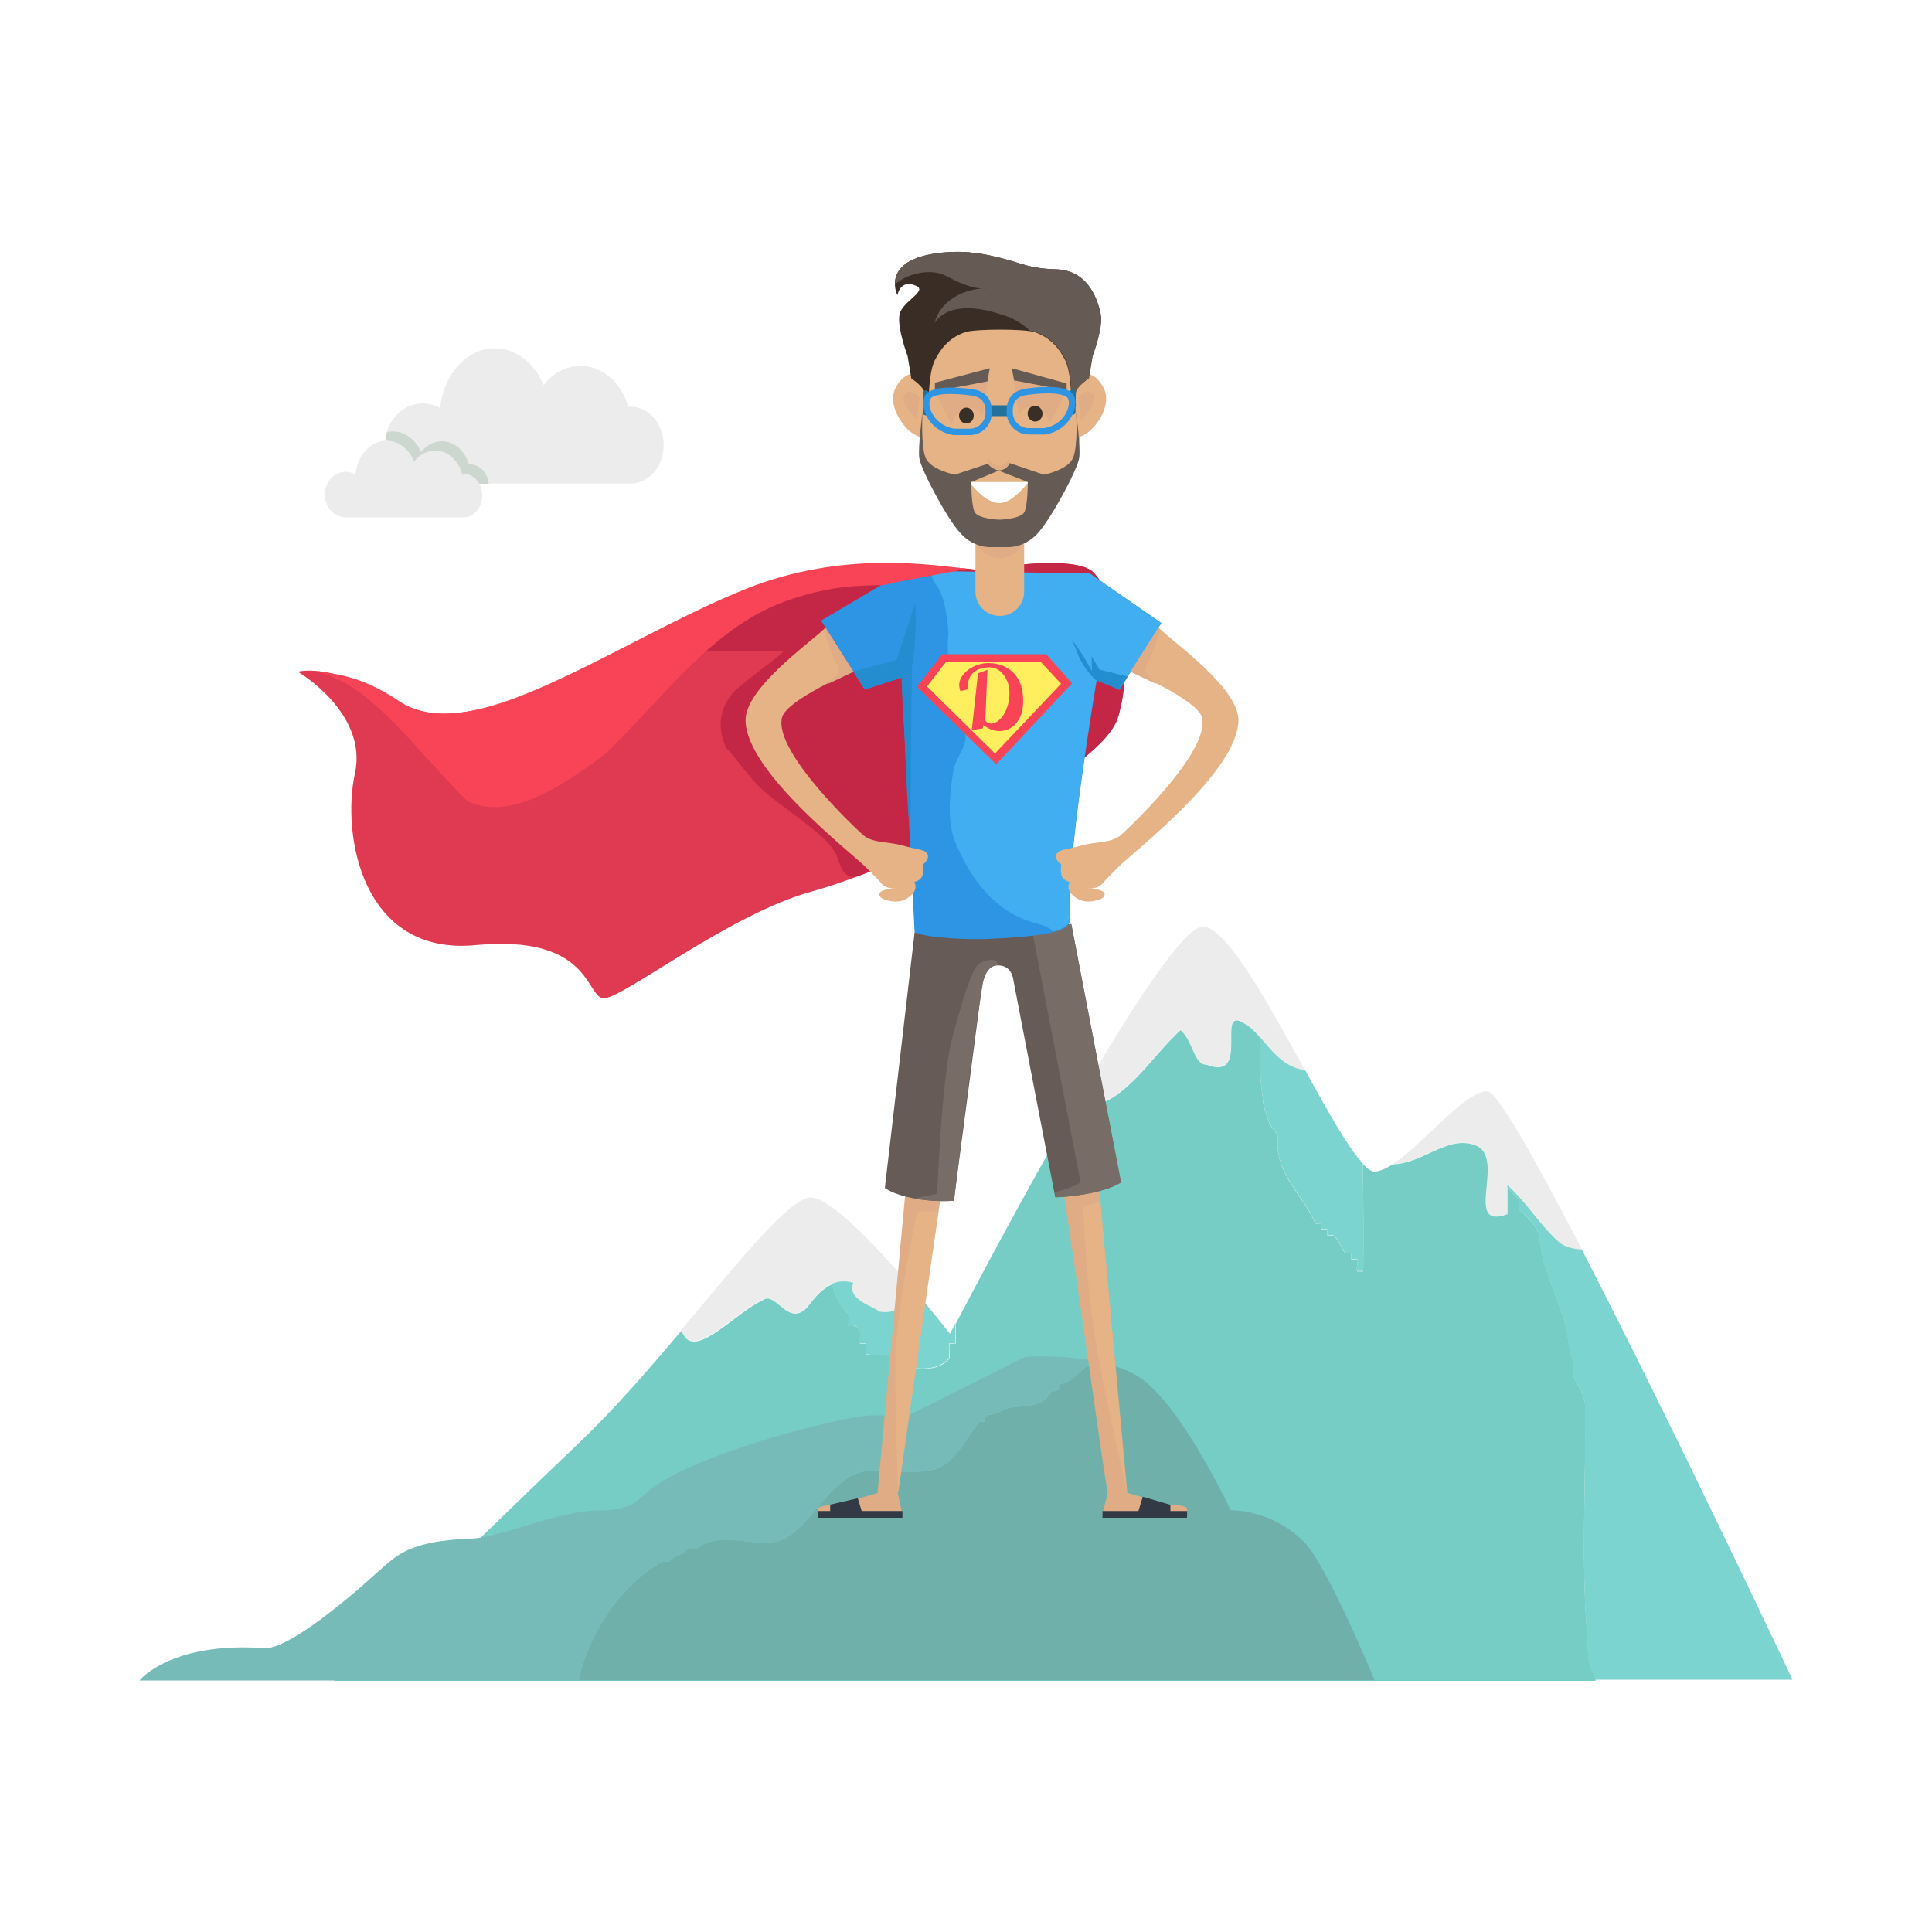 <?xml version="1.0" encoding="utf-8"?>
<!-- Generator: Adobe Illustrator 21.0.0, SVG Export Plug-In . SVG Version: 6.00 Build 0)  -->
<svg version="1.1" id="_x31_" xmlns="http://www.w3.org/2000/svg" xmlns:xlink="http://www.w3.org/1999/xlink" x="0px" y="0px"
	 viewBox="0 0 1000 1000" style="enable-background:new 0 0 1000 1000;" xml:space="preserve">
<style type="text/css">
	.st0{fill:#FFFFFF;}
	.st1{fill:#ECECEC;}
	.st2{fill:#7BD4D0;}
	.st3{fill:#76CDC6;}
	.st4{fill:#70B0AB;}
	.st5{fill:#77BBB8;}
	.st6{fill:#CCD7CF;}
	.st7{fill:#DF3A52;}
	.st8{fill:#C42745;}
	.st9{fill:#DFAC86;}
	.st10{fill:#323A46;}
	.st11{fill:#665B56;}
	.st12{fill:#786C67;}
	.st13{fill:#2D95E4;}
	.st14{fill:#40AEF1;}
	.st15{fill:#238DCF;}
	.st16{fill:#E5B385;}
	.st17{fill:#665B54;}
	.st18{fill:#392D25;}
	.st19{fill:#21719A;}
	.st20{fill:#392F27;}
	.st21{fill:#F84456;}
	.st22{fill:#FFEF5E;}
</style>
<rect class="st0" width="1000" height="1000"/>
<g>
	<g>
		<g>
			<path class="st1" d="M394.3,673c6.8-6,13.5,14.9,23.7,3c6.8-8.9,13.5-14.9,23.7-11.9c-3.4,8.9,10.2,11.9,13.5,14.9
				c10.6,1.9,14.6-5.6,15.2-14.4c-17.5-20.3-40.9-45-50.9-44.8c-10.9,0.3-37.1,33.2-67.1,68.8c0.3,0.8,0.7,1.5,1.3,2.2
				C360.4,702.7,380.7,678.9,394.3,673z"/>
			<path class="st1" d="M611,533c6.8,6,6.8,17.9,13.5,17.9c23.7,8.9,3.4-32.8,20.3-20.8c9,5.3,15.3,22.1,30.7,23.9
				c-19.2-34.8-40.6-74.1-52.8-74.4c-10.1-0.2-38.9,44.9-66.9,93.4C579.6,575.9,595.3,546.8,611,533z"/>
			<path class="st1" d="M763.4,592.6c16.9,6-6.8,44.7,16.9,35.7c0,0,0-8.9,0-14.9c10.2,8.9,16.9,20.8,27.1,29.8
				c2.3,2,6.7,3.4,11.4,3.5c-24.1-46.6-44-81.9-48.9-81.9c-11.9,0.1-33.3,27.6-49,37.7C736.8,602,748.8,587.5,763.4,592.6z"/>
			<path class="st2" d="M653.6,568c0,3.9,1.5,7.8,3.1,12.4c0.8,3.1,5.4,6.2,4.7,9.3c-1.5,17.8,13.2,28.7,19.4,43.4
				c0.8,0,2.3,0,3.1,0c0,0.8,0,2.3,0,3.1c0.8,0,2.3,0,3.1,0c0,0.8,0,2.3,0,3.1c0.8,0,2.3,0,3.1,0c3.1,2.3,3.9,6.2,6.2,9.3
				c0.8,0,2.3,0,3.1,0c0,0.8,0,2.3,0,3.1c0.8,0,2.3,0,3.1,0c0.8,1.6-0.8,4.7,0,6.2c0.8,0,3.1,0,3.1,0c0.4-18.7,0-37.2-0.2-55.7
				c-7.5-8-18.3-27.3-29.9-48.3c-11-1.3-17.4-10.3-23.4-17.2C651.8,547.2,652,557.6,653.6,568z"/>
			<path class="st2" d="M818.7,646.7c-4.7-0.2-9-1.5-11.4-3.5c-10.2-8.9-16.9-20.8-27.1-29.8c0,0.4,0,0.8,0,1.2
				c1.7,2.1,3.8,4,5.9,6.1c0.8,1.5-0.8,4.7,0,5.4c6.2,4.7,10.9,10.9,10.9,16.3c1.5,15.5,9.3,28.7,13.2,43.4
				c1.5,6.2,1.5,12.4,3.9,18.6c0.8,3.1-0.8,7,0.8,9.3c2.3,3.9,4.7,7.8,5.4,12.4c0.8,41.1-2.3,83,1.5,124.1c0,4.7,0,10.9,2.3,14.7
				c0.7,1.5,1.1,3,1.4,4.5h102.3C927.9,869.6,865.4,737,818.7,646.7z"/>
			<path class="st2" d="M438.7,685.9c3.1-0.8,5.4,0.8,6.2,3.1c0.8,1.6-0.8,4.7,0,6.2c0.8,0,2.3,0,3.1,0c0.8,1.5-0.8,5.4,0,5.4
				c3.9,1.6,8.5,0,12.4,0.8c0,0.8,0,2.3,0,3.1c1.6,0.8,4.7-0.8,6.2,0c0,0.8,0,3.1,0,3.1c8.5,0.8,17.8,2.3,24-3.9
				c1.6-1.5,0-5.4,0.8-8.5c0.8,0,3.1,0,3.1,0c0.1-3.5,0.1-6.9,0.1-10.4c-1.9,3.6-2.9,5.6-2.9,5.6s-9.2-11.9-21.3-25.9
				c-0.7,8.8-4.6,16.2-15.2,14.4c-3.4-3-16.9-6-13.5-14.9c-4.3-1.3-8-0.9-11.3,0.6c1.4,5.4,4,10.6,8.3,15.1
				C439.4,681.2,438.7,683.6,438.7,685.9z"/>
			<path class="st3" d="M821.9,850.3c-3.9-41.1-0.8-83-1.5-124.1c-0.8-4.7-3.1-8.5-5.4-12.4c-1.6-2.3,0-6.2-0.8-9.3
				c-2.3-6.2-2.3-12.4-3.9-18.6c-3.9-14.7-11.6-27.9-13.2-43.4c0-5.4-4.7-11.6-10.9-16.3c-0.8-0.8,0.8-3.9,0-5.4
				c-2.1-2.1-4.2-4-5.9-6.1c0,5.9,0,13.7,0,13.7c-23.7,8.9,0-29.8-16.9-35.7c-14.5-5.1-26.6,9.5-42.6,10c-3.4,2.2-6.6,3.6-9.3,3.7
				c-1.6,0.1-3.7-1.4-6.1-4c0.2,18.5,0.5,37,0.2,55.7c0,0-2.3,0-3.1,0c-0.8-1.5,0.8-4.7,0-6.2c-0.8,0-2.3,0-3.1,0c0-0.8,0-2.3,0-3.1
				c-0.8,0-2.3,0-3.1,0c-2.3-3.1-3.1-7-6.2-9.3c-0.8,0-2.3,0-3.1,0c0-0.8,0-2.3,0-3.1c-0.8,0-2.3,0-3.1,0c0-0.8,0-2.3,0-3.1
				c-0.8,0-2.3,0-3.1,0c-6.2-14.7-20.9-25.6-19.4-43.4c0.8-3.1-3.9-6.2-4.7-9.3c-1.6-4.7-3.1-8.5-3.1-12.4
				c-1.6-10.4-1.7-20.8-1.4-31.2c-2.4-2.8-4.7-5.2-7.3-6.7c-16.9-11.9,3.4,29.8-20.3,20.8c-6.8,0-6.8-11.9-13.5-17.9
				c-15.7,13.8-31.4,42.9-55.1,40c-26.7,46.2-52.6,95.4-61.2,111.8c0,3.5-0.1,6.9-0.1,10.4c0,0-2.3,0-3.1,0c-0.8,3.1,0.8,7-0.8,8.5
				c-6.2,6.2-15.5,4.7-24,3.9c0,0,0-2.3,0-3.1c-1.6-0.8-4.7,0.8-6.2,0c0-0.8,0-2.3,0-3.1c-3.9-0.8-8.5,0.8-12.4-0.8
				c-0.8,0,0.8-3.9,0-5.4c-0.8,0-2.3,0-3.1,0c-0.8-1.6,0.8-4.7,0-6.2c-0.8-2.3-3.1-3.9-6.2-3.1c0-2.3,0.8-4.7,0-6.2
				c-4.3-4.5-6.9-9.7-8.3-15.1c-4.6,2-8.5,6.2-12.4,11.4c-10.2,11.9-16.9-8.9-23.7-3c-13.5,6-33.9,29.8-40.6,17.9
				c-0.5-0.7-0.9-1.5-1.3-2.2c-16.7,19.8-34.6,40.4-51.7,56.8c-48,45.7-128.1,124.3-128.1,124.3h653.1c-0.3-1.5-0.6-3.1-1.4-4.5
				C821.9,861.2,821.9,855,821.9,850.3z"/>
		</g>
		<g>
			<path class="st4" d="M674.9,798C657.8,781,637,781.7,637,781.7s-25.3-54.1-46.9-68.6c-6-4-13.8-6.6-21.8-8.2
				c-1.5,0.4-3,0.9-4.4,1.4c-5.1,2.9-8.7,9.4-15.2,10.1c0,0.7,0,2.9-0.7,2.9c-1.4,0-2.2,1.4-3.6,0.7c-4.3,8.7-13,7.2-21.7,8.7
				c-3.6,0.7-5.8,2.9-10.1,3.6c-0.7,0-3.6,0.7-2.9,3.6h-2.9c-7.2,9.4-12.3,20.9-22.4,24.5c-14.4,4.3-32.5-2.9-44,3.6
				c-13,7.2-20.2,23.8-33.2,31.8c-13.7,7.9-32.5-5.1-46.9,5.8c-1.4,0.7-4.3-0.7-4.3,0c-2.9,3.6-7.2,3.6-9.4,6.5
				c-0.7,0.7-2.9,0-3.6,0c-22.4,13.1-37.8,36.6-43.6,61.6h412.1C711.5,869.6,686.9,810,674.9,798L674.9,798z"/>
			<path class="st5" d="M343,808c0.7,0,2.9,0.7,3.6,0c2.2-2.9,6.5-2.9,9.4-6.5c0-0.7,2.9,0.7,4.3,0c14.4-10.8,33.2,2.2,46.9-5.8
				c13-7.9,20.2-24.5,33.2-31.8c11.5-6.5,29.6,0.7,44-3.6c10.1-3.6,15.2-15.2,22.4-24.5h2.9c-0.7-2.9,2.2-3.6,2.9-3.6
				c4.3-0.7,6.5-2.9,10.1-3.6c8.7-1.4,17.3,0,21.7-8.7c1.4,0.7,2.2-0.7,3.6-0.7c0.7,0,0.7-2.2,0.7-2.9c6.5-0.7,10.1-7.2,15.2-10.1
				c1.4-0.5,2.9-1,4.4-1.4c-18.4-3.8-37.7-2.5-37.7-2.5l-60.2,30.2c0,0-7.9,0.1-19.1,0.1c-8.5-0.1-41.4,7.5-70.9,17.7
				c-17.7,6.1-34.2,13.3-43.4,20.3c-5.8,4.4-8.5,11.2-26.4,11.2c-21.9,0-51.6,14.1-66.7,14.6c-15.1,0.5-28.3,2.6-37.3,8.3
				c-6.6,4.2-13.8,11.9-26.9,22.7c-15.4,12.7-34.1,26.3-42.9,25.7c-48.6-3.5-64.6,16.7-64.6,16.7h227.3
				C305.2,844.6,320.6,821.2,343,808L343,808z"/>
		</g>
		<g>
			<path class="st1" d="M218.8,208.8c3.2,0,6.3,0.9,9,2.4c1.7-17.4,13.7-30.9,28.3-30.9c11,0,20.6,7.7,25.3,19
				c4.7-6.1,11.5-9.9,19.1-9.9c11.5,0,21.3,8.9,24.7,21.2c0.4,0,0.8-0.1,1.2-0.1c9.5,0,17.1,8.9,17.1,19.9c0,11-7.7,19.9-17.1,19.9
				c-4.4,0-100.4,0-107.6,0c-10.7,0-19.3-9.3-19.3-20.8C199.5,218.1,208.1,208.8,218.8,208.8z"/>
			<path class="st6" d="M218.8,250.4c-10.7,0-19.3-9.3-19.3-20.8c0-2.1,0.3-4,0.8-5.9c1-0.2,2.1-0.4,3.2-0.4
				c6.2,0,11.7,4.4,14.4,10.7c2.7-3.4,6.5-5.6,10.8-5.6c6.5,0,12.1,5,14,12c0.2,0,0.5,0,0.7,0c5,0,9,4.4,9.6,10
				C235.6,250.4,221.4,250.4,218.8,250.4z"/>
			<path class="st1" d="M178.9,244.2c1.8,0,3.6,0.5,5.1,1.4c0.9-9.9,7.8-17.5,16-17.5c6.3,0,11.7,4.4,14.4,10.7
				c2.7-3.4,6.5-5.6,10.8-5.6c6.5,0,12.1,5.1,14,12c0.2,0,0.5,0,0.7,0c5.4,0,9.7,5.1,9.7,11.3c0,6.2-4.3,11.3-9.7,11.3
				c-2.5,0-56.8,0-60.9,0c-6,0-10.9-5.3-10.9-11.8C168,249.5,172.9,244.2,178.9,244.2z"/>
		</g>
	</g>
	<g>
		<path class="st7" d="M506.5,295.1c0,0-54-8.8-119.9,15.3c-65.9,24.1-142.2,75.5-178.6,53.7c-36.4-21.8-53.8-16.4-53.8-16.4
			s36.4,21.3,29.5,52.7c-6.9,31.4,3.5,94.4,62.4,88.8c59-5.6,57.2,25.9,65.9,27.5c8.6,1.6,65-43.5,108.3-55.3
			c43.4-11.9,149.5-60.9,158.3-90.1c8.8-29.2-0.3-61.7-12.6-74.9C556.5,286.1,506.5,295.1,506.5,295.1L506.5,295.1z"/>
		<path class="st8" d="M566.1,296.4c-9.6-10.3-59.6-1.3-59.6-1.3s-54-8.8-119.9,15.3c-8,2.9-16.1,6.2-24.3,9.8
			c-8.3,7.4-17.4,14.2-25.1,21.9c7.4-4.9,29.3-5.1,47.1-5c9.1,0,17,0.2,21.4-0.3c-1.4,2.2-12.4,10-22.6,18.3
			c-7.2,5.8-14.8,17.6-6.4,33.8c-3.1-6.6,10.3,13.5,19.3,21.1c14.3,12,30.9,21.5,36.6,31.9c2,3.7,3,14.8,12.3,11.3
			c12.2-4.6,26-10.3,40-16.8c43.2-19.9,88.2-46.6,93.8-65.1C587.5,342.1,578.4,309.6,566.1,296.4L566.1,296.4z"/>
		<path class="st9" d="M493.2,584.4c-7.2-0.2-14.3-0.4-21.5-0.3l-17.5,188.7l-20.9,6.1c0,0-10.1,0-10.1,2.4l0,2.4h27.5h16.3
			l-2.3-10.9C464.8,772.8,487.8,604.5,493.2,584.4L493.2,584.4z"/>
		<polygon class="st10" points="467.1,785.6 423.3,785.6 423.3,782.1 467.1,782.1 		"/>
		<path class="st9" d="M604.4,778.8l-20.9-6.1l-17.6-189.9c-7.1,0.7-14.2,1.2-21.4,1.5c5.5,20.1,26.5,178.3,28.9,188.4l-2.8,10.9
			H587h27.5l0-2.4C614.6,778.8,604.4,778.8,604.4,778.8L604.4,778.8z"/>
		<polygon class="st10" points="570.6,785.6 614.4,785.6 614.5,782.1 570.7,782.1 		"/>
		<path class="st11" d="M554.5,478.3l-81.1,4.3L458,614.9c0,0,4,3.3,15.1,5.4c11.3,2.1,20.6,1.2,20.6,1.2s14.9-113.4,14.9-113.8
			c0.5-4.9,3.6-8,8-8c4.4,0,7.3,2.7,8,8c0.1,0.8,21.6,112,21.6,112s8.6-0.1,19.3-2.4c10-2.1,14.6-5.3,14.6-5.3L554.5,478.3z"/>
		<path class="st12" d="M492.7,538c-5.4,20.8-7.6,79.9-7.6,79.9l-12,2.4c0,0,0.1,0,0.1,0c11.3,2.1,20.6,1.2,20.6,1.2
			s9-77.6,14.7-111.3c0.8-4.9,2.4-7.6,4-9c2.2-2,4.3-1.6,4.3-1.6c-0.5-2.6-3-3.2-5.6-2.6c-1.9,0.4-3.8,1.2-5,2.4
			C502.5,502.9,497.2,520.7,492.7,538L492.7,538z"/>
		<path class="st12" d="M554.5,478.3l-20.7,1.1L559.3,612c0,0-4.3,3-13.4,5.1c0.3,1.7,0.5,2.6,0.5,2.6s8.6-0.1,19.3-2.4
			c10-2.1,14.6-5.3,14.6-5.3L554.5,478.3z"/>
		<path class="st13" d="M473.4,482.6c8.4,3.4,30.5,3.7,37.8,3.4c36.6-1.6,41.9-4.9,42.9-10.1c-3.6-23.1,13.8-125.1,13.8-125.1
			l11.5,6.2l21.7-34.5l-37-25.6l-95.6-1.4L425,321.2l22.6,35.7l19.1-6.2L473.4,482.6z"/>
		<path class="st14" d="M579.4,357l21.7-34.5l-37-25.7l-81.9-1.2c-0.2,2.1,0.3,4.3,1.9,6.5c6.2,7.4,6.8,25.9,6.8,25.9
			c-1.9,14.8,4.9,47.6,6.8,48.8c6.2,5.6-3.1,14.8-4.3,22.2c-1.9,12.4-3.1,25.3,0.6,35.8c7.4,18.5,20.4,37.7,42.6,43.2
			c1.9,0.6,4.9,1.2,7.4,3.1c0.4,0.4,0.9,0.7,1.4,1c6.4-1.7,8-3.8,8.6-6.5c-3.6-23.1,13.8-125.1,13.8-125.1L579.4,357z"/>
		<path class="st15" d="M569.1,346.6l14.6,3.6l-4.3,6.9l-12.2-5.1c0,0-6-5.2-9.1-13l-3.2-7.9c0,0,5.8,8.2,6.9,10.4
			c1.2,2.2,3.4,5.8,3.4,5.8l-0.2-7.6L569.1,346.6z"/>
		<path class="st15" d="M472.1,344.5c2.9-17.7,1.6-32.3,1.6-32.3l-9.6,29.4l-22.4,6l5.8,9.2l19.1-6.2c0,0,0.5,14.1,1.3,25.1
			c0.6,7.8,1.5,45.4,3.3,54.6C471.3,430.3,471.6,355.2,472.1,344.5L472.1,344.5z"/>
		<path class="st16" d="M580.4,436.5c-1-0.7-1.7-1-1.7-1S579.4,435.9,580.4,436.5L580.4,436.5z"/>
		<path class="st16" d="M385.9,372.7c0,26.6,54.8,68.6,62.7,76.6c4.1,4.1,7,7.1,7.6,7.9c1.7,2.2,4.4,2.6,6.2,2.6
			c1.2-0.1,2-0.2,2-0.2s-0.8,0.2-2,0.2c-3.3,0.3-9.3,1.4-6.6,4.6c1.3,1.4,8.4,3.7,13.2,0.9c7.4-4.3,4.2-8.8,4.2-8.8s2.6-0.4,3.9-2.5
			c1.2-2,0.5-6.5,0.5-6.5s4.9-3.4,1.6-6.5c-1.3-1.2-5.8-1.6-11.8-3.3c-7.7-2.2-15-1.2-20.2-5.1c-1.4-1-47.2-43.3-42.4-61.3
			c2.5-9.2,36.7-23.8,36.7-23.8l-14.5-22.8c0,0,0.3,0.2-0.7,1.1C418.1,333.5,385.9,356.4,385.9,372.7L385.9,372.7z"/>
		<path class="st9" d="M426.3,326.2l1-1.4l14.5,22.9l-13.5,6.4c0,0,5.8-5.3,5.8-7c0-1.7-2-5.3-2.8-6.9
			C430.6,338.6,426.3,326.2,426.3,326.2L426.3,326.2z"/>
		<path class="st16" d="M504.9,247.5v58.7c0,7,5.6,12.6,12.6,12.6c7,0,12.6-5.6,12.6-12.6v-58.7
			C521.7,247.7,513.2,247.8,504.9,247.5L504.9,247.5z"/>
		<path class="st9" d="M504.9,245.7v30.6c0,7,5.6,12.6,12.6,12.6c7,0,12.6-5.6,12.6-12.6v-30.6H504.9z"/>
		<path class="st16" d="M571.1,200.5c-5.6-10.3-12.6-6.2-12.6-6.2s1-16.5-9.6-33.5c-9.1-14.7-24.2-11.5-31.5-9.5
			c-7.3-1.9-22.4-5.1-31.5,9.5c-10.6,17.1-9.6,33.5-9.6,33.5s-7-4.1-12.6,6.2c-3.7,6.8,0.3,15.8,5.9,21.5c2.8,2.9,6.3,4.1,6.3,4.1
			s0.2,17.6,21,38.1c6.9,6.8,14.3,10.5,20.5,12c6.2-1.5,13.6-5.2,20.5-12c20.8-20.5,21-38.1,21-38.1s3.5-1.2,6.3-4.1
			C570.8,216.3,574.8,207.3,571.1,200.5L571.1,200.5z"/>
		<path class="st9" d="M476,206c0,0-3.8-5.6-7.3-2.4c-1.6,1.4-1.1,3.7-0.2,5.8c1.2,2.5,6,8.1,6,8.1L476,206z"/>
		<path class="st9" d="M558.1,206c0,0,3.8-5.6,7.3-2.4c1.6,1.4,1.1,3.7,0.2,5.8c-1.2,2.5-6.1,8.1-6.1,8.1L558.1,206z"/>
		<path class="st9" d="M508.5,216l3-20.3c0,0-4.4-0.4-10.6,0.6c-6.2,1-17.1,6.4-17.1,6.4l8.8,17c0,0,1.1-7.1,8.1-8.3
			C507.6,210.2,508.5,216,508.5,216L508.5,216z"/>
		<polygon class="st17" points="512.3,190.6 483.9,198.1 483.9,202.6 511.1,197.4 		"/>
		<path class="st9" d="M527.4,215.5l-3-20.3c0,0,4.4-0.4,10.6,0.6c6.2,1,17.1,6.4,17.1,6.4l-8.8,17c0,0-1.1-7.1-8.1-8.3
			C528.2,209.7,527.4,215.5,527.4,215.5L527.4,215.5z"/>
		<polygon class="st17" points="523.7,190.6 552.1,198.5 552.1,202.1 524.9,196.9 		"/>
		<path class="st0" d="M501.8,249.5h30.5c0,0-8,10.9-14.9,10.9C509.4,260.4,501.8,249.5,501.8,249.5L501.8,249.5z"/>
		<path class="st9" d="M517.1,240.9c-2.7,0-4.9-1.7-5.5-4c-0.1,0.3-0.1,0.7-0.1,1.1c0,2.8,2.5,5,5.6,5c3.1,0,5.6-2.2,5.6-5
			c0-0.4,0-0.7-0.1-1.1C522,239.2,519.8,240.9,517.1,240.9L517.1,240.9z"/>
		<path class="st18" d="M546.6,139.4c-14-0.4-17.2-3-29.2-6c-5.9-1.4-16.3-4.1-30.2-2.6c-32.2,3.4-22.7,22-22.7,22s1.4-8.7,9.8-4.8
			c5.9,2.7-7.3,8-8.7,14.7c-1.4,6.8,4.2,21.7,4.2,21.7l1.9,11.5c0,0,6.5,4.2,6.8,7.4c0.3,3.1,0,7,0,7l2.2-0.4c0,0-0.3-16.5,3.1-23.3
			c3.4-6.8,8.1-12.1,15.9-14.7c5-1.7,30.8-1.7,35.8,0c7.9,2.7,12.6,8,15.9,14.7c3.4,6.8,3.1,23.3,3.1,23.3l2.2,0.4c0,0-0.3-3.9,0-7
			c0.3-3.1,6.8-7.4,6.8-7.4l1.9-11.5c0,0,5.6-15,4.2-21.7C568.4,155.9,563.7,139.9,546.6,139.4L546.6,139.4z"/>
		<path class="st17" d="M569.8,162.7c-1.4-6.8-6-22.8-23.1-23.3c-14-0.4-17.2-3-29.2-6c-5.9-1.4-16.3-4.1-30.2-2.6
			c-20.7,2.2-24.2,10.6-24,16.4c7.4-6.5,19.7-8.2,26.7-4.2c5.6,2.8,12,6.2,18.5,6.3c0.8-0.1,1.6-0.1,2.4-0.1
			c-0.8,0.1-1.6,0.1-2.4,0.1c-11.8,0.8-22.3,7.7-24.8,17.9c7.3-11,24.5-7.8,33.6-4.7c6.5,1.7,11.7,4.8,15.8,8.7
			c1.1,0.1,2,0.3,2.6,0.5c7.9,2.7,12.6,8,15.9,14.7c3.4,6.8,3.1,23.3,3.1,23.3l2.2,0.4c0,0-0.3-3.9,0-7c0.3-3.1,6.8-7.4,6.8-7.4
			l1.9-11.5C565.6,184.4,571.2,169.4,569.8,162.7L569.8,162.7z"/>
		<path class="st19" d="M480.8,213.4c0,0.9-0.7,1.6-1.6,1.6c-0.9,0-1.6-0.7-1.6-1.6v-9.7c0-0.9,0.7-1.6,1.6-1.6
			c0.9,0,1.6,0.7,1.6,1.6V213.4z"/>
		<rect x="512.3" y="209.8" class="st19" width="10.4" height="5.6"/>
		<path class="st13" d="M502,225.2l-8.5,0c-6.5-1-11.9-5.1-14.4-10.9c-1.6-3.7-1.6-7.5-0.1-9.8c1.8-2.6,6-3.9,13.1-3.9
			c5,0,9.6,0.7,10.1,0.7c9.3,0.9,11.2,6.8,11.2,11.6v0.7C513.4,220,508.3,225.2,502,225.2L502,225.2z M493.8,221.9h8.1
			c4.5,0,8.2-3.7,8.2-8.3v-0.7c0-5.1-2.6-7.8-8.3-8.3l-0.1,0c0,0-4.8-0.7-9.7-0.7c-7.9,0-9.9,1.7-10.4,2.5c-0.7,1.1-0.9,3.6,0.4,6.6
			C484.1,217.7,488.5,221,493.8,221.9L493.8,221.9z"/>
		<path class="st19" d="M553.5,213.1c0,0.9,0.7,1.6,1.6,1.6c0.9,0,1.6-0.7,1.6-1.6v-9.7c0-0.9-0.7-1.6-1.6-1.6
			c-0.9,0-1.6,0.7-1.6,1.6V213.1z"/>
		<path class="st13" d="M521,213.3v-0.7c0-4.8,1.9-10.7,11.2-11.6c0.6-0.1,5.2-0.7,10.2-0.7c7,0,11.3,1.3,13.1,3.9
			c1.5,2.3,1.5,6-0.1,9.8c-2.5,5.8-7.9,9.8-14.4,10.9l-8.5,0C526.1,224.9,521,219.7,521,213.3L521,213.3z M552.3,212.7
			c1.3-3,1.1-5.5,0.4-6.6c-0.5-0.7-2.5-2.5-10.4-2.5c-5,0-9.7,0.7-9.7,0.7l-0.1,0c-5.7,0.5-8.3,3.1-8.3,8.3v0.7
			c0,4.6,3.7,8.3,8.2,8.3h8.1C545.9,220.7,550.3,217.4,552.3,212.7L552.3,212.7z"/>
		<path class="st20" d="M504,215.1c0,2.3-1.7,4.1-3.8,4.1c-2.1,0-3.8-1.8-3.8-4.1c0-2.3,1.7-4.1,3.8-4.1
			C502.2,211,504,212.8,504,215.1L504,215.1z"/>
		<path class="st20" d="M539.6,214.1c0,2.3-1.7,4.1-3.8,4.1c-2.1,0-3.9-1.8-3.9-4.1c0-2.3,1.7-4.1,3.9-4.1
			C537.8,210,539.6,211.9,539.6,214.1L539.6,214.1z"/>
		<polygon class="st21" points="487.7,338.6 541.5,338.6 554.9,353.7 515.6,395.6 474.6,355.5 		"/>
		<polygon class="st22" points="489.5,342.8 479.8,355.3 515,390 549.2,353.9 538.5,342.4 		"/>
		<path class="st21" d="M207.8,378c1.6,1.6,32,35.6,34.5,36.8c16.7,8,39.1,0,71.1-24.7c29.7-28.4,54.5-64.5,92.1-78.5
			c30.7-11.4,49.4-7.4,54.4-9.3c1.2-0.6,30.7-5.9,40.9-7.9c-16.7-1.6-63.9-10.1-115.2,10.6c-52.6,21.2-111.5,61.5-151.5,64.3
			c-9.9,0.7-20-1.4-27.2-6.2c-20.8-14-33.6-14-42.4-15.7C174.9,351.5,183.4,352.9,207.8,378L207.8,378z"/>
		<polygon class="st10" points="429.7,778.8 429.7,783.7 446.4,783.4 444,775.5 		"/>
		<polygon class="st10" points="605.8,778.9 605.8,782.9 589.1,782.6 591.5,774.7 		"/>
		<path class="st17" d="M557,213.4c0,0,1.1,17.3-1.6,23.6c-2.6,6.3-15.1,8.7-15.1,8.7l-17.7-6c-1.7,4-5.9,3.8-5.9,3.8
			c-0.8-0.2-4-1.2-5.3-3.5l-17.2,5.7c0,0-12.5-2.5-15.1-8.7c-2.6-6.3-1.6-23.6-1.6-23.6s-2.4,17.9-1.7,23.6
			c0.7,5.7,14.4,31.7,21.6,39.3c7.2,7.7,15.8,6.9,15.8,6.9h3.2h1.5h3.2c0,0,8.5,0.8,15.8-6.9c7.2-7.7,21-33.7,21.7-39.3
			C559.4,231.3,557,213.4,557,213.4L557,213.4z M530.3,264.9c-1.5,3.4-10.8,4-12.8,4.1c0,0-11.3-0.3-13.1-4.1
			c-1.7-3.8-1.7-15.4-1.7-15.4l14.2-5.9l15.1,5.9C532,249.5,532,261.1,530.3,264.9L530.3,264.9z"/>
		<path class="st16" d="M641,372.7c0,26.6-54.8,68.6-62.7,76.6c-4.1,4.1-7,7.1-7.6,7.9c-1.7,2.2-4.4,2.6-6.2,2.6
			c-1.2-0.1-2-0.2-2-0.2s0.8,0.2,2,0.2c3.3,0.3,9.3,1.4,6.6,4.6c-1.3,1.4-8.4,3.7-13.2,0.9c-7.4-4.3-4.2-8.8-4.2-8.8
			s-2.6-0.4-3.9-2.5c-1.2-2-0.5-6.5-0.5-6.5s-4.9-3.4-1.6-6.5c1.3-1.2,5.8-1.6,11.8-3.3c7.7-2.2,15-1.2,20.2-5.1
			c1.4-1,47.2-43.3,42.4-61.3c-2.4-9.2-36.7-23.8-36.7-23.8l14.5-22.8c0,0-0.3,0.2,0.8,1.1C608.8,333.5,641,356.4,641,372.7
			L641,372.7z"/>
		<path class="st9" d="M600.6,326.2l-1-1.4l-14.5,22.9l13.5,6.4c0,0-5.8-5.3-5.8-7c0-1.7,2-5.3,2.8-6.9
			C596.3,338.6,600.6,326.2,600.6,326.2L600.6,326.2z"/>
		<path class="st16" d="M485.8,627h-11c0,0-11.4,50.5-11.4,80c0,29.5,1.5,65.8,1.5,65.8L485.8,627z"/>
		<path class="st16" d="M569.5,621.7l-8.9,2.9c0,0,1.5,46.2,8.9,83.2c7.4,37,13.7,63.8,13.7,63.8L569.5,621.7z"/>
	</g>
</g>
<path class="st21" d="M528.9,356.5c-1.3-6.4-6.7-13.3-17.4-13.3c-7.7,0-15.6,5.9-15,12c0.1,0.8,0.3,1.9,0.6,2.5
	c0.3-0.1,3.9-0.9,3.9-0.9c0-0.1,0-0.1,0-0.2c-0.7-7,3.8-11.2,11.3-11.2c5.3,0,9.5,5.5,10.1,11.3c0.9,8.9-4,17.8-9.5,17.8
	c-0.9,0-3.1-0.6-2.9-2.5l1.1-25.3l-4.9,1.8l-3.2,29.4l5.7-0.9l0.3-1.7c2.2,1.7,5,3.1,8.4,3.1C525.8,378.3,531.7,369.8,528.9,356.5
	L528.9,356.5z"/>
</svg>

